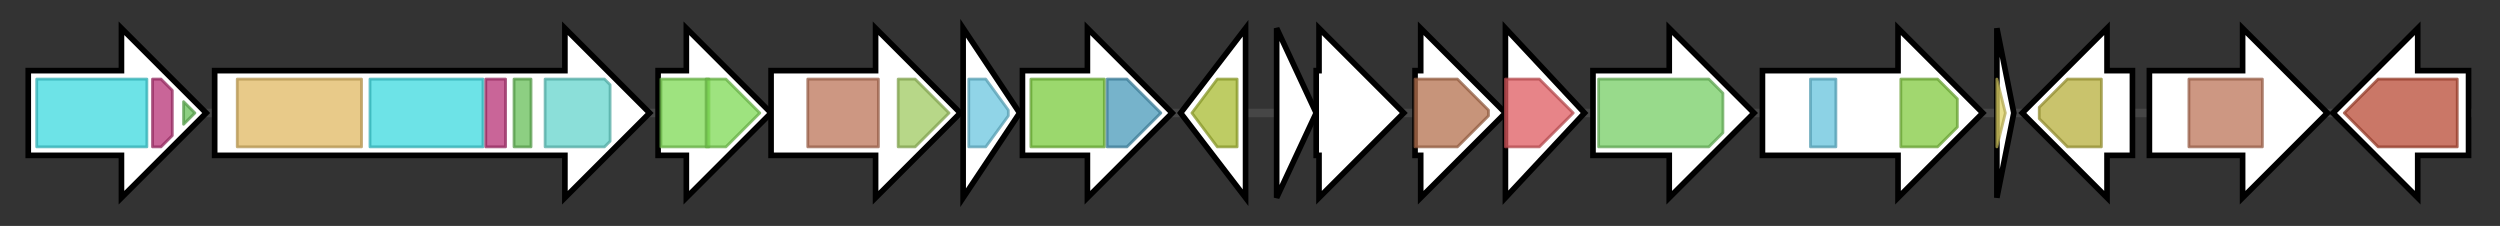 <svg version="1.1" baseProfile="full" xmlns="http://www.w3.org/2000/svg" width="885.133" height="80">
	<rect width="100%" height="100%" fill="#333333" stroke="none"/>
	<g>
		<line x1="10" y1="40.0" x2="875.133" y2="40.0" style="stroke:rgb(70,70,70); stroke-width:3 "/>
		<g>
			<title>tomA
putative nonribosomal peptide synthetase TomA</title>
			<polygon class="tomA
putative nonribosomal peptide synthetase TomA" points="10,25 43,25 43,10 73,40 43,70 43,55 10,55" fill="rgb(255,255,255)" fill-opacity="1.0" stroke="rgb(0,0,0)" stroke-width="2"  />
			<g>
				<title>AMP-binding (PF00501)
"AMP-binding enzyme"</title>
				<rect class="PF00501" x="13" y="28" stroke-linejoin="round" width="39" height="24" fill="rgb(60,217,223)" stroke="rgb(48,173,178)" stroke-width="1" opacity="0.75" />
			</g>
			<g>
				<title>AMP-binding_C (PF13193)
"AMP-binding enzyme C-terminal domain"</title>
				<polygon class="PF13193" points="54,28 57,28 61,32 61,48 57,52 54,52" stroke-linejoin="round" width="7" height="24" fill="rgb(182,50,118)" stroke="rgb(145,39,94)" stroke-width="1" opacity="0.75" />
			</g>
			<g>
				<title>PP-binding (PF00550)
"Phosphopantetheine attachment site"</title>
				<polygon class="PF00550" points="65,36 69,40 65,44" stroke-linejoin="round" width="6" height="24" fill="rgb(103,191,88)" stroke="rgb(82,152,70)" stroke-width="1" opacity="0.75" />
			</g>
		</g>
		<g>
			<title>tomB
putative nonribosomal peptide synthetase TomB</title>
			<polygon class="tomB
putative nonribosomal peptide synthetase TomB" points="76,25 200,25 200,10 230,40 200,70 200,55 76,55" fill="rgb(255,255,255)" fill-opacity="1.0" stroke="rgb(0,0,0)" stroke-width="2"  />
			<g>
				<title>Condensation (PF00668)
"Condensation domain"</title>
				<rect class="PF00668" x="84" y="28" stroke-linejoin="round" width="44" height="24" fill="rgb(224,184,98)" stroke="rgb(179,147,78)" stroke-width="1" opacity="0.75" />
			</g>
			<g>
				<title>AMP-binding (PF00501)
"AMP-binding enzyme"</title>
				<rect class="PF00501" x="131" y="28" stroke-linejoin="round" width="40" height="24" fill="rgb(60,217,223)" stroke="rgb(48,173,178)" stroke-width="1" opacity="0.75" />
			</g>
			<g>
				<title>AMP-binding_C (PF13193)
"AMP-binding enzyme C-terminal domain"</title>
				<rect class="PF13193" x="172" y="28" stroke-linejoin="round" width="7" height="24" fill="rgb(182,50,118)" stroke="rgb(145,39,94)" stroke-width="1" opacity="0.75" />
			</g>
			<g>
				<title>PP-binding (PF00550)
"Phosphopantetheine attachment site"</title>
				<rect class="PF00550" x="182" y="28" stroke-linejoin="round" width="6" height="24" fill="rgb(103,191,88)" stroke="rgb(82,152,70)" stroke-width="1" opacity="0.75" />
			</g>
			<g>
				<title>NAD_binding_4 (PF07993)
"Male sterility protein"</title>
				<polygon class="PF07993" points="193,28 214,28 216,30 216,50 214,52 193,52" stroke-linejoin="round" width="23" height="24" fill="rgb(100,212,204)" stroke="rgb(80,169,163)" stroke-width="1" opacity="0.75" />
			</g>
		</g>
		<g>
			<title>tomC
putative 3-deoxy-D-arabinose-heptulosonic-7-phosphate synthase</title>
			<polygon class="tomC
putative 3-deoxy-D-arabinose-heptulosonic-7-phosphate synthase" points="233,25 243,25 243,10 273,40 243,70 243,55 233,55" fill="rgb(255,255,255)" fill-opacity="1.0" stroke="rgb(0,0,0)" stroke-width="2"  />
			<g>
				<title>DAHP_synth_2 (PF01474)
"Class-II DAHP synthetase family"</title>
				<rect class="PF01474" x="234" y="28" stroke-linejoin="round" width="17" height="24" fill="rgb(126,217,84)" stroke="rgb(100,173,67)" stroke-width="1" opacity="0.75" />
			</g>
			<g>
				<title>DAHP_synth_2 (PF01474)
"Class-II DAHP synthetase family"</title>
				<polygon class="PF01474" points="250,28 257,28 269,40 257,52 250,52" stroke-linejoin="round" width="22" height="24" fill="rgb(126,217,84)" stroke="rgb(100,173,67)" stroke-width="1" opacity="0.75" />
			</g>
		</g>
		<g>
			<title>tomD
putative phenazine biosynthesis protein PhzE</title>
			<polygon class="tomD
putative phenazine biosynthesis protein PhzE" points="273,25 310,25 310,10 340,40 310,70 310,55 273,55" fill="rgb(255,255,255)" fill-opacity="1.0" stroke="rgb(0,0,0)" stroke-width="2"  />
			<g>
				<title>Chorismate_bind (PF00425)
"chorismate binding enzyme"</title>
				<rect class="PF00425" x="286" y="28" stroke-linejoin="round" width="25" height="24" fill="rgb(188,116,88)" stroke="rgb(150,92,70)" stroke-width="1" opacity="0.75" />
			</g>
			<g>
				<title>GATase (PF00117)
"Glutamine amidotransferase class-I"</title>
				<polygon class="PF00117" points="318,28 324,28 336,40 336,40 324,52 318,52" stroke-linejoin="round" width="18" height="24" fill="rgb(159,201,96)" stroke="rgb(127,160,76)" stroke-width="1" opacity="0.75" />
			</g>
		</g>
		<g>
			<title>tomE
putative phenol-2-monoxygenase reductase component</title>
			<polygon class="tomE
putative phenol-2-monoxygenase reductase component" points="341,10 361,40 341,70" fill="rgb(255,255,255)" fill-opacity="1.0" stroke="rgb(0,0,0)" stroke-width="2"  />
			<g>
				<title>Flavin_Reduct (PF01613)
"Flavin reductase like domain"</title>
				<polygon class="PF01613" points="343,28 349,28 357,39 357,41 349,52 343,52" stroke-linejoin="round" width="14" height="24" fill="rgb(107,197,222)" stroke="rgb(85,157,177)" stroke-width="1" opacity="0.75" />
			</g>
		</g>
		<g>
			<title>tomF
putative phenol-2-monoxygenase oxygenase component</title>
			<polygon class="tomF
putative phenol-2-monoxygenase oxygenase component" points="362,25 385,25 385,10 415,40 385,70 385,55 362,55" fill="rgb(255,255,255)" fill-opacity="1.0" stroke="rgb(0,0,0)" stroke-width="2"  />
			<g>
				<title>HpaB_N (PF11794)
"4-hydroxyphenylacetate 3-hydroxylase N terminal"</title>
				<rect class="PF11794" x="365" y="28" stroke-linejoin="round" width="26" height="24" fill="rgb(122,202,60)" stroke="rgb(97,161,47)" stroke-width="1" opacity="0.75" />
			</g>
			<g>
				<title>HpaB (PF03241)
"4-hydroxyphenylacetate 3-hydroxylase C terminal"</title>
				<polygon class="PF03241" points="392,28 399,28 411,40 399,52 392,52" stroke-linejoin="round" width="20" height="24" fill="rgb(73,153,185)" stroke="rgb(58,122,148)" stroke-width="1" opacity="0.75" />
			</g>
		</g>
		<g>
			<title>tomG
putative O-methyltransferase</title>
			<polygon class="tomG
putative O-methyltransferase" points="418,40 441,10 441,70" fill="rgb(255,255,255)" fill-opacity="1.0" stroke="rgb(0,0,0)" stroke-width="2"  />
			<g>
				<title>Methyltransf_3 (PF01596)
"O-methyltransferase"</title>
				<polygon class="PF01596" points="422,40 431,28 438,28 438,52 431,52" stroke-linejoin="round" width="19" height="24" fill="rgb(168,187,48)" stroke="rgb(134,149,38)" stroke-width="1" opacity="0.75" />
			</g>
		</g>
		<g>
			<title>tomH
putative L-DOPA-2,3-dioxygenase</title>
			<polygon class="tomH
putative L-DOPA-2,3-dioxygenase" points="452,10 466,40 452,70" fill="rgb(255,255,255)" fill-opacity="1.0" stroke="rgb(0,0,0)" stroke-width="2"  />
		</g>
		<g>
			<title>tomI
putative tyrosine hydroxylase</title>
			<polygon class="tomI
putative tyrosine hydroxylase" points="466,25 467,25 467,10 497,40 467,70 467,55 466,55" fill="rgb(255,255,255)" fill-opacity="1.0" stroke="rgb(0,0,0)" stroke-width="2"  />
		</g>
		<g>
			<title>tomJ
putative F-420 dependent reductase</title>
			<polygon class="tomJ
putative F-420 dependent reductase" points="501,25 503,25 503,10 533,40 503,70 503,55 501,55" fill="rgb(255,255,255)" fill-opacity="1.0" stroke="rgb(0,0,0)" stroke-width="2"  />
			<g>
				<title>Bac_luciferase (PF00296)
"Luciferase-like monooxygenase"</title>
				<polygon class="PF00296" points="501,28 516,28 527,39 527,41 516,52 501,52" stroke-linejoin="round" width="26" height="24" fill="rgb(180,112,78)" stroke="rgb(144,89,62)" stroke-width="1" opacity="0.75" />
			</g>
		</g>
		<g>
			<title>tomK
TomK</title>
			<polygon class="tomK
TomK" points="533,10 561,40 533,70" fill="rgb(255,255,255)" fill-opacity="1.0" stroke="rgb(0,0,0)" stroke-width="2"  />
			<g>
				<title>PhzC-PhzF (PF02567)
"Phenazine biosynthesis-like protein"</title>
				<polygon class="PF02567" points="533,28 545,28 557,40 545,52 533,52" stroke-linejoin="round" width="27" height="24" fill="rgb(223,91,96)" stroke="rgb(178,72,76)" stroke-width="1" opacity="0.75" />
			</g>
		</g>
		<g>
			<title>tomL
putative gamma-glutamyltransferase</title>
			<polygon class="tomL
putative gamma-glutamyltransferase" points="564,25 591,25 591,10 621,40 591,70 591,55 564,55" fill="rgb(255,255,255)" fill-opacity="1.0" stroke="rgb(0,0,0)" stroke-width="2"  />
			<g>
				<title>G_glu_transpept (PF01019)
"Gamma-glutamyltranspeptidase"</title>
				<polygon class="PF01019" points="566,28 605,28 610,33 610,47 605,52 566,52" stroke-linejoin="round" width="44" height="24" fill="rgb(117,205,100)" stroke="rgb(93,164,80)" stroke-width="1" opacity="0.75" />
			</g>
		</g>
		<g>
			<title>tomM
putative UvrA-drug resistance pump</title>
			<polygon class="tomM
putative UvrA-drug resistance pump" points="624,25 672,25 672,10 702,40 672,70 672,55 624,55" fill="rgb(255,255,255)" fill-opacity="1.0" stroke="rgb(0,0,0)" stroke-width="2"  />
			<g>
				<title>UvrA_DNA-bind (PF17755)
"UvrA DNA-binding domain"</title>
				<rect class="PF17755" x="641" y="28" stroke-linejoin="round" width="9" height="24" fill="rgb(101,194,220)" stroke="rgb(80,155,176)" stroke-width="1" opacity="0.75" />
			</g>
			<g>
				<title>ABC_tran (PF00005)
"ABC transporter"</title>
				<polygon class="PF00005" points="673,28 686,28 693,35 693,45 686,52 673,52" stroke-linejoin="round" width="20" height="24" fill="rgb(129,201,63)" stroke="rgb(103,160,50)" stroke-width="1" opacity="0.75" />
			</g>
		</g>
		<g>
			<title>tomN
putative tautomerase</title>
			<polygon class="tomN
putative tautomerase" points="707,10 713,40 707,70" fill="rgb(255,255,255)" fill-opacity="1.0" stroke="rgb(0,0,0)" stroke-width="2"  />
			<g>
				<title>Tautomerase (PF01361)
"Tautomerase enzyme"</title>
				<polygon class="PF01361" points="707,28 707,28 710,40 707,52 707,52" stroke-linejoin="round" width="5" height="24" fill="rgb(223,210,102)" stroke="rgb(178,168,81)" stroke-width="1" opacity="0.75" />
			</g>
		</g>
		<g>
			<title>tomO
putative NADH-dependent flavin oxidoreductase</title>
			<polygon class="tomO
putative NADH-dependent flavin oxidoreductase" points="755,25 746,25 746,10 716,40 746,70 746,55 755,55" fill="rgb(255,255,255)" fill-opacity="1.0" stroke="rgb(0,0,0)" stroke-width="2"  />
			<g>
				<title>FAD_binding_3 (PF01494)
"FAD binding domain"</title>
				<polygon class="PF01494" points="722,38 732,28 744,28 744,52 732,52 722,42" stroke-linejoin="round" width="22" height="24" fill="rgb(182,175,59)" stroke="rgb(145,140,47)" stroke-width="1" opacity="0.75" />
			</g>
		</g>
		<g>
			<title>tomP
putative anthranilate synthase</title>
			<polygon class="tomP
putative anthranilate synthase" points="761,25 794,25 794,10 824,40 794,70 794,55 761,55" fill="rgb(255,255,255)" fill-opacity="1.0" stroke="rgb(0,0,0)" stroke-width="2"  />
			<g>
				<title>Chorismate_bind (PF00425)
"chorismate binding enzyme"</title>
				<rect class="PF00425" x="775" y="28" stroke-linejoin="round" width="26" height="24" fill="rgb(188,116,88)" stroke="rgb(150,92,70)" stroke-width="1" opacity="0.75" />
			</g>
		</g>
		<g>
			<title>tomQ
putative flavin-containing amine oxidase</title>
			<polygon class="tomQ
putative flavin-containing amine oxidase" points="874,25 856,25 856,10 826,40 856,70 856,55 874,55" fill="rgb(255,255,255)" fill-opacity="1.0" stroke="rgb(0,0,0)" stroke-width="2"  />
			<g>
				<title>Amino_oxidase (PF01593)
"Flavin containing amine oxidoreductase"</title>
				<polygon class="PF01593" points="830,40 842,28 870,28 870,52 842,52" stroke-linejoin="round" width="44" height="24" fill="rgb(184,74,52)" stroke="rgb(147,59,41)" stroke-width="1" opacity="0.75" />
			</g>
		</g>
	</g>
</svg>
